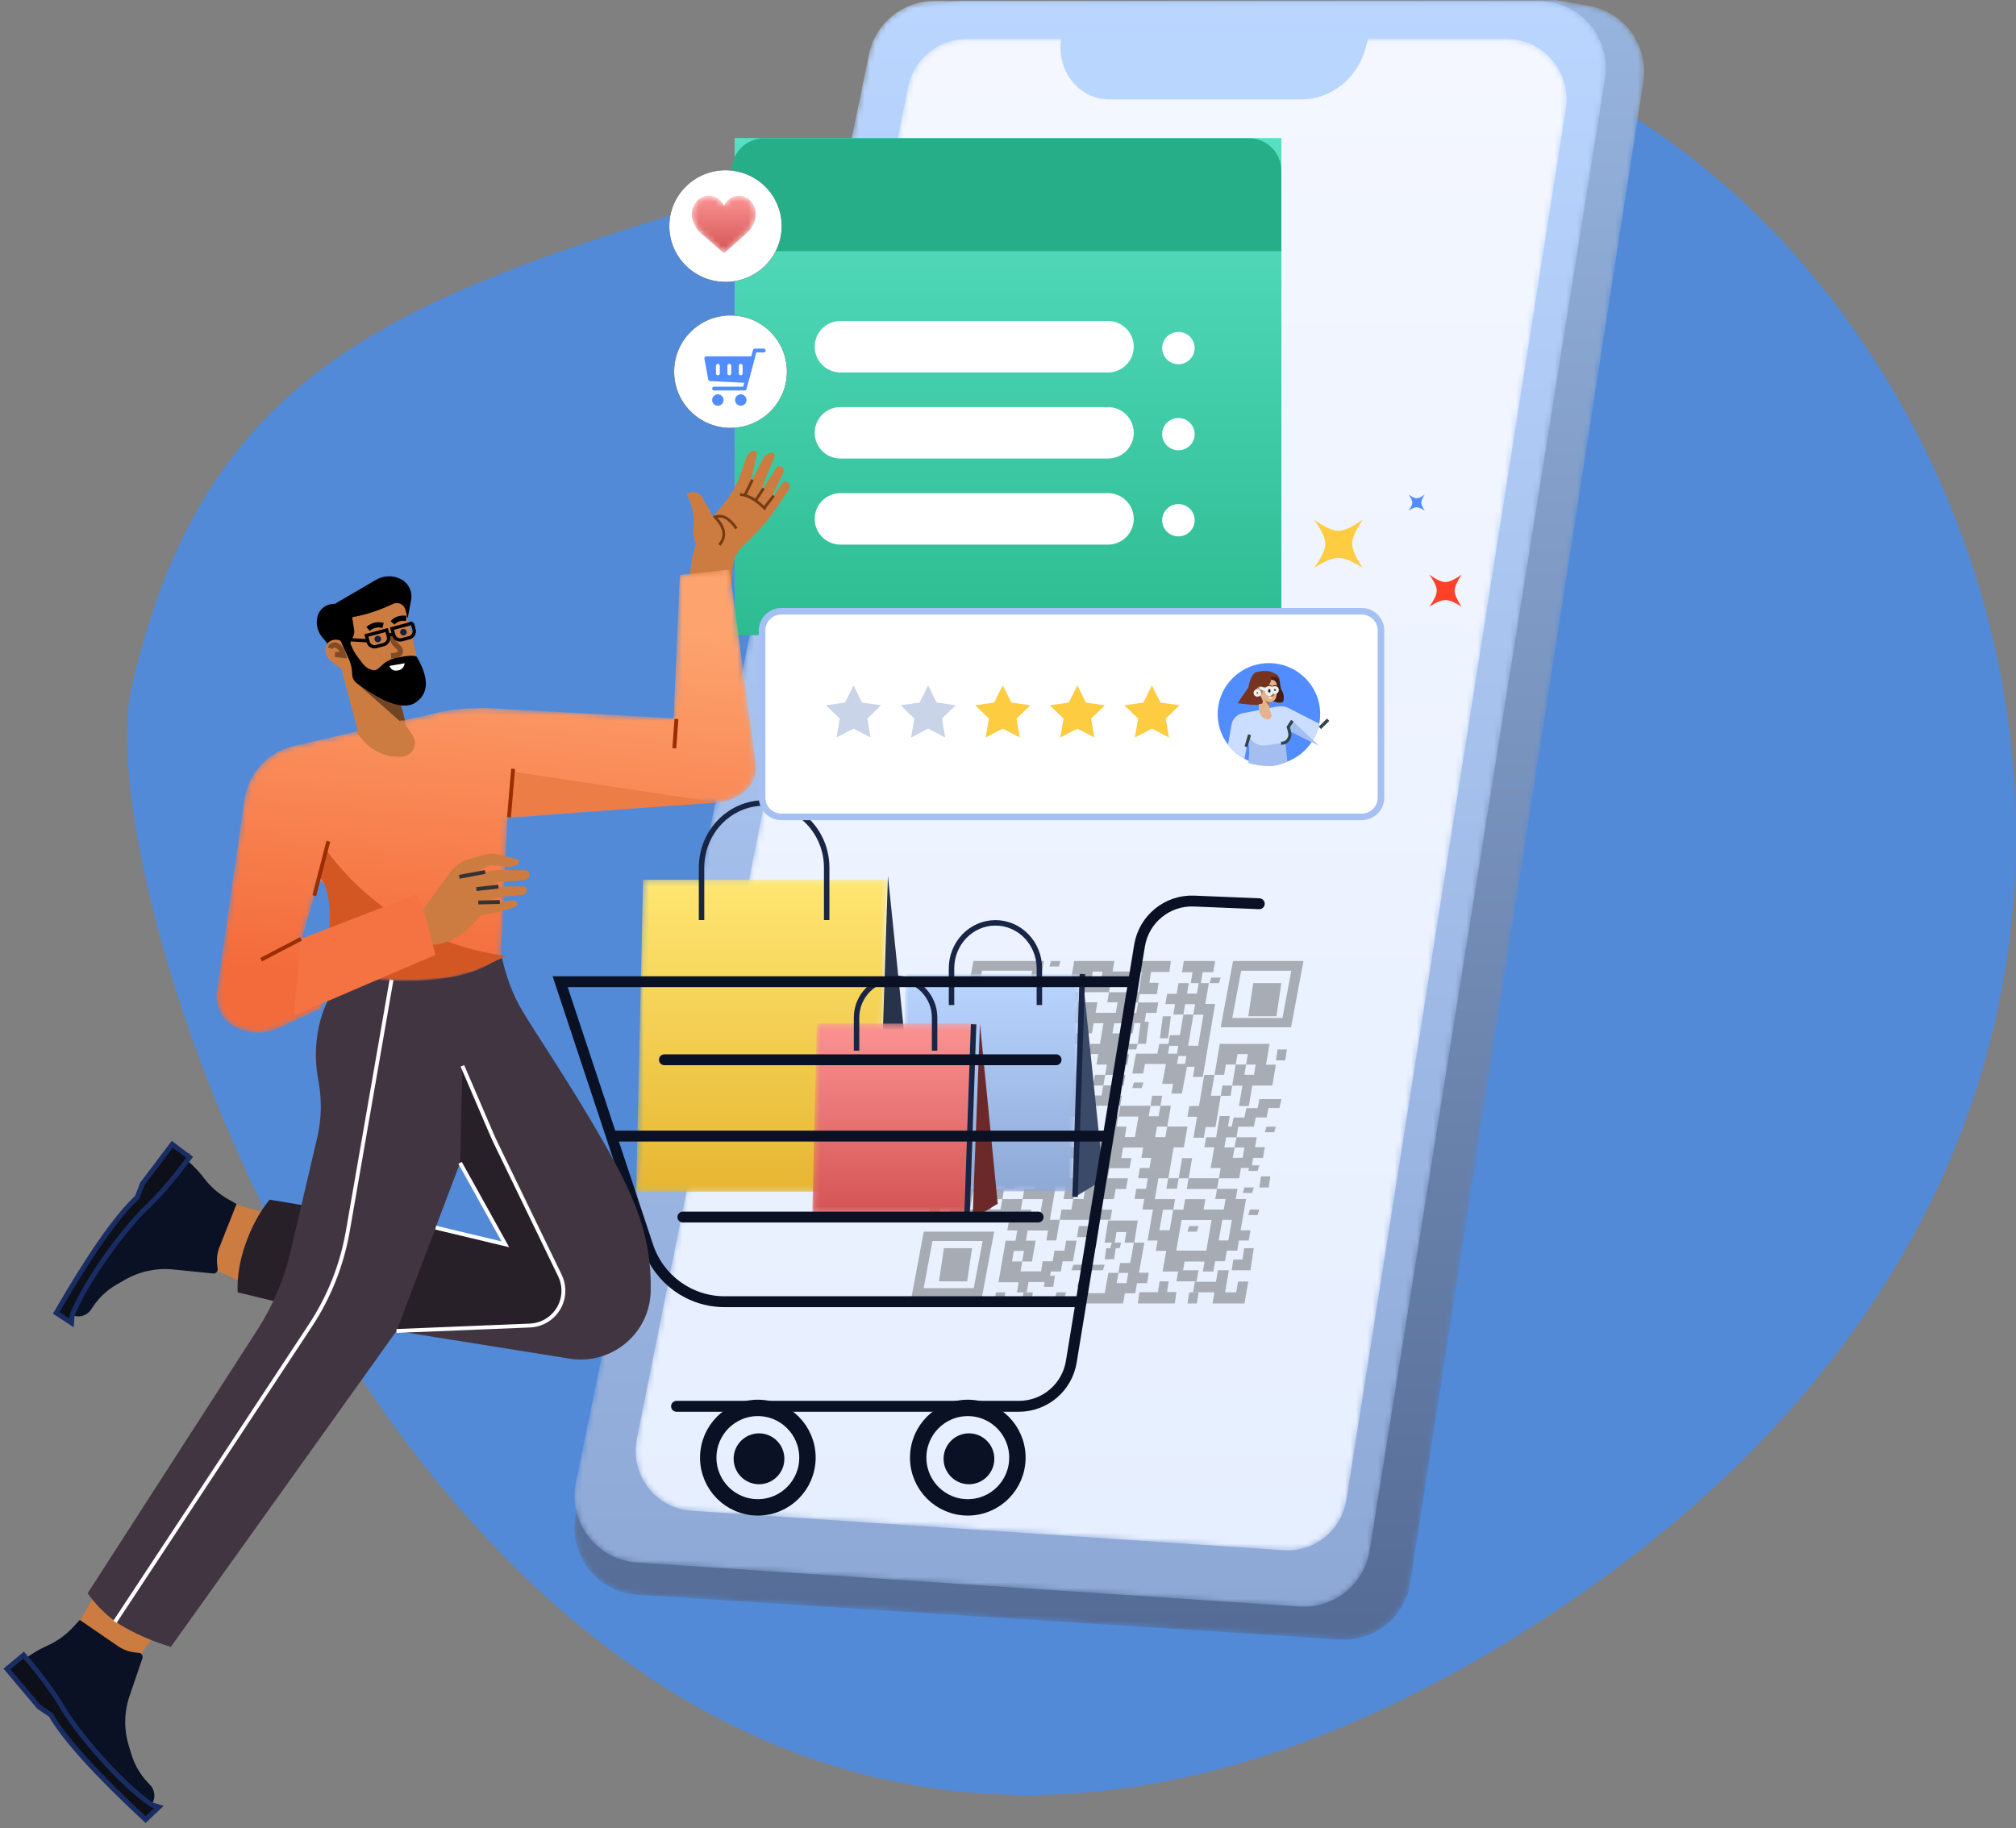 <svg xmlns="http://www.w3.org/2000/svg" xmlns:xlink="http://www.w3.org/1999/xlink" width="365" height="331" viewBox="0 0 365 331">
    <rect x="0" y="0" width="365" height="331" fill="#808080" stroke="none"/>
    <defs>
        <linearGradient id="6wfp16qxzb" x1="50%" x2="50%" y1="0%" y2="100%">
            <stop offset="0%" stop-color="#97B5DF"/>
            <stop offset="100%" stop-color="#546B95"/>
        </linearGradient>
        <linearGradient id="sqcyzadode" x1="50%" x2="50%" y1="0%" y2="100%">
            <stop offset="0%" stop-color="#BAD6FF"/>
            <stop offset="100%" stop-color="#8EA8D6"/>
        </linearGradient>
        <linearGradient id="tltghgwfnh" x1="50%" x2="50%" y1="0%" y2="100%">
            <stop offset="0%" stop-color="#F4F7FF"/>
            <stop offset="100%" stop-color="#E6EFFF"/>
        </linearGradient>
        <linearGradient id="dsv7fedonk" x1="50%" x2="50%" y1="-.001%" y2="100.001%">
            <stop offset="0%" stop-color="#BAD6FF"/>
            <stop offset="100%" stop-color="#8EA8D6"/>
        </linearGradient>
        <linearGradient id="jyar6z9q5n" x1="50%" x2="50%" y1="0%" y2="100%">
            <stop offset="0%" stop-color="#FFE672"/>
            <stop offset="100%" stop-color="#E6B631"/>
        </linearGradient>
        <linearGradient id="rgdw2cf7oq" x1="49.999%" x2="49.999%" y1="-.001%" y2="99.999%">
            <stop offset="0%" stop-color="#FB9393"/>
            <stop offset="100%" stop-color="#D45454"/>
        </linearGradient>
        <linearGradient id="8z01wo84ns" x1="50%" x2="50%" y1="0%" y2="100%">
            <stop offset="0%" stop-color="#59DFC3"/>
            <stop offset="100%" stop-color="#2DBC91"/>
        </linearGradient>
        <linearGradient id="n7sc5cgf5u" x1="49.999%" x2="49.999%" y1="-.002%" y2="99.998%">
            <stop offset="0%" stop-color="#FB9393"/>
            <stop offset="100%" stop-color="#D45454"/>
        </linearGradient>
        <linearGradient id="ejokdn9lkx" x1="55.374%" x2="47.244%" y1="10.193%" y2="89.828%">
            <stop offset="0%" stop-color="#FDA36E"/>
            <stop offset="100%" stop-color="#F46B3B"/>
        </linearGradient>
        <path id="dyqskw35ya" d="M70.32.161C64.68.168 59.8 4.109 58.57 9.648L.879 269.669l-.742 5.287c-.93 6.633 3.66 12.769 10.252 13.705.307.043.615.075.924.095l127.35 8.096c6.217.395 11.71-4.04 12.671-10.233l42.202-271.742c1.016-6.537-3.363-12.686-9.841-13.822l-5.9-1.033L70.322.16z"/>
        <path id="p7kjldy5hd" d="M65.129.178c-5.723 0-10.658 4.046-11.816 9.687L.276 268.333c-1.348 6.568 2.85 12.992 9.374 14.349.543.112 1.093.187 1.645.225l119.993 7.982c6.213.413 11.718-4 12.707-10.188l42.6-266.45c1.058-6.622-3.417-12.854-9.995-13.919-.634-.102-1.275-.154-1.917-.154H65.129z"/>
        <path id="f1zys6lsag" d="M59.965.07c-5.13 0-9.548 3.65-10.567 8.728l-49.1 244.71c-1.184 5.896 2.588 11.644 8.425 12.839.472.097.95.161 1.43.193l107.269 7.157c5.56.371 10.482-3.596 11.359-9.154l39.727-251.867c.938-5.941-3.07-11.524-8.95-12.47-.562-.09-1.13-.136-1.698-.136H59.965z"/>
        <path id="01okv5h83j" d="M0.941 0.375L0.04 39.718 31.302 39.718 32.667 0.375z"/>
        <path id="0oc4yim2dm" d="M1.429 0.278L0.171 56.794 43.795 56.794 45.7 0.278z"/>
        <path id="nlj2r8xhjp" d="M0.883 0.323L0.064 34.714 28.498 34.714 29.74 0.323z"/>
        <path id="v1z5c3106t" d="M6.075 2.277C5.605 1.19 4.535.431 3.289.431 1.611.43.402 1.835.251 3.509c0 0-.082.415.098 1.163.246 1.019.824 1.924 1.603 2.614l4.123 3.6 4.053-3.6c.78-.69 1.357-1.595 1.603-2.614.18-.748.099-1.163.099-1.163C11.678 1.835 10.47.43 8.79.43c-1.245 0-2.246.76-2.715 1.846"/>
        <path id="32q9lsrubw" d="M84.084 1.09l-1.132 25.97-33.21-1.828c-.624-.034-1.25-.042-1.875-.023l-1.911.058c-1.896.057-3.78.301-5.627.73l-26.198 6.079c-2.292.532-4.367 1.752-5.944 3.495-1.58 1.746-2.603 3.924-2.939 6.252L.25 76.48c-.377 2.62.925 5.196 3.26 6.448 2.449 1.312 5.373 1.396 7.893.227l8.048-3.732-3.02-12.198-1.002.406 3.351-11.328c1.631 1.284 2.54 3.277 2.441 5.349l-.51 10.642c3.93 1.734 9.264 2.483 16 2.248 6.737-.235 11.726-1.697 14.968-4.386l1.182-25.032 38.394-2.907c1.843-.14 3.58-.918 4.91-2.2 1.293-1.248 1.914-3.037 1.672-4.816L93.069.12l-8.985.97z"/>
    </defs>
    <g fill="none" fill-rule="evenodd">
        <g>
            <g>
                <path fill="#528AD7" fill-rule="nonzero" d="M22.8 124.58c-10.016 43.923 74.034 283.05 252.368 170.68s51.715-325.666-62.71-285.23C98.03 50.464 40.763 45.996 22.8 124.58z" transform="translate(-85 -59) translate(86 59)"/>
                <g>
                    <g transform="translate(-85 -59) translate(86 59) translate(103)">
                        <mask id="dc490fk7gc" fill="#fff">
                            <use xlink:href="#dyqskw35ya"/>
                        </mask>
                        <path fill="url(#6wfp16qxzb)" d="M70.32.161C64.68.168 59.8 4.109 58.57 9.648L.879 269.669l-.742 5.287c-.93 6.633 3.66 12.769 10.252 13.705.307.043.615.075.924.095l127.35 8.096c6.217.395 11.71-4.04 12.671-10.233l42.202-271.742c1.016-6.537-3.363-12.686-9.841-13.822l-5.9-1.033L70.322.16z" mask="url(#dc490fk7gc)"/>
                    </g>
                    <g transform="translate(-85 -59) translate(86 59) translate(103)">
                        <mask id="0mp59x1mif" fill="#fff">
                            <use xlink:href="#p7kjldy5hd"/>
                        </mask>
                        <path fill="url(#sqcyzadode)" d="M65.129.178c-5.723 0-10.658 4.046-11.816 9.687L.276 268.333c-1.348 6.568 2.85 12.992 9.374 14.349.543.112 1.093.187 1.645.225l119.993 7.982c6.213.413 11.718-4 12.707-10.188l42.6-266.45c1.058-6.622-3.417-12.854-9.995-13.919-.634-.102-1.275-.154-1.917-.154H65.129z" mask="url(#0mp59x1mif)"/>
                    </g>
                    <g transform="translate(-85 -59) translate(86 59) translate(114 7)">
                        <mask id="u39tj9thai" fill="#fff">
                            <use xlink:href="#f1zys6lsag"/>
                        </mask>
                        <path fill="url(#tltghgwfnh)" d="M59.965.07c-5.13 0-9.548 3.65-10.567 8.728l-49.1 244.71c-1.184 5.896 2.588 11.644 8.425 12.839.472.097.95.161 1.43.193l107.269 7.157c5.56.371 10.482-3.596 11.359-9.154l39.727-251.867c.938-5.941-3.07-11.524-8.95-12.47-.562-.09-1.13-.136-1.698-.136H59.965z" mask="url(#u39tj9thai)"/>
                        <g fill="#494949" mask="url(#u39tj9thai)" opacity=".413">
                            <g>
                                <path d="M60.49 42.508h.017l.004-.017h-.02l-.002.017M25.491 20.508h.015l.003-.015h-.015l-.003.015M31.509 27.508l.002-.016-.001.001h-.018l-.003.015h.02zM16.508 20.51c0-.007.002-.013.003-.02h-.017l-.005.02h.018zM37.494 26.492l-.003.015h.015l.003-.015h-.015zM40.49 5.508h.017l.003-.016h-.017l-.003.016M28.507 9.508l.002-.015h-.015l-.003.014h.016zM26.509 13.492h-.015l-.003.015h.016l.002-.014M13.49 30.508h.017l.002-.016h-.016l-.002.016M9.494 41.492l-.003.017.018-.017h-.015zM9.491 27.508h.015l.003-.015h-.016l-.002.015M20.283 10.298H11.2c.523-2.83 1.055-5.666 1.596-8.545h9.084c-.532 2.854-1.064 5.683-1.597 8.545zM11.244 0C10.49 4.023 9.744 8.011 9 12h12.747C22.501 7.986 23.255 3.989 24 0H11.244zM11.303 59.24H2.225c.532-2.837 1.064-5.676 1.605-8.546h9.079c-.533 2.854-1.065 5.69-1.606 8.545zM2.251 49C1.498 53.006.754 56.986 0 61h12.757c.754-4.022 1.499-8.011 2.243-12H2.25zM67.188 10.323h-9.079c.533-2.838 1.065-5.683 1.606-8.554h9.077c-.54 2.871-1.072 5.7-1.604 8.554zM58.25 0C57.498 4.022 56.744 8.011 56 12h12.748C69.5 7.986 70.246 3.997 71 0H58.251zM54.49 3.507h.017c0-.005.002-.01.003-.014h-.017c0 .005-.002.01-.003.014M47.51 9.492h-.017l-.004.016h.019l.002-.016z" transform="translate(50 167)"/>
                                <path d="M51.933 15.343h-1.815c.316-1.868.632-3.744.956-5.621h1.805c-.316 1.885-.631 3.744-.946 5.62zm-2.674-5.649c.106-.613.202-1.227.316-1.877h1.805c-.105.623-.218 1.255-.324 1.886-.596 0-1.2-.009-1.797-.009zm3.97-1.922c.22-1.291.43-2.527.64-3.772h-1.85c-.104.623-.209 1.245-.315 1.904h-1.787c.105-.64.21-1.272.324-1.904h-1.866c-.114.669-.22 1.29-.333 1.94h-1.727c-.105.623-.21 1.219-.315 1.859h1.753l-.325 1.913c.605 0 1.218-.009 1.822-.018-.21 1.227-.42 2.444-.63 3.736h-1.813c-.115.64-.22 1.29-.325 1.93h1.849c-.106.642-.21 1.246-.307 1.85h1.77c-.114.669-.22 1.3-.324 1.941h1.832c-.106.613-.202 1.209-.316 1.849h1.779c.745-4.394 1.49-8.788 2.235-13.228h-1.77z" transform="translate(50 167)"/>
                                <path d="M47.509 16.492L47.494 16.492 47.491 16.508 47.506 16.508zM24.51 57.491L24.493 57.491 24.49 57.509zM55.509 20.493h-.016l-.002.014h.016l.002-.014M59.49 30.508h.017l.003-.015h-.017l-.003.015M13.507 41.508l.002-.016h-.015l-.003.016h.016zM9.491 41.508h.015l.003-.017-.018.017zM10.491 41.508h.015l.003-.016h-.016l-.002.016M40.508 60.508l.003-.017v.002h-.02l-.002.015h.02zM42.49 50.508h.017l.003-.016h-.017l-.003.016M38.952 58.321h-1.786c.117-.613.224-1.226.332-1.847h1.777c-.108.621-.214 1.216-.323 1.847zm2.262-1.874c.323-1.849.647-3.644.97-5.447h-1.895c-.214 1.217-.43 2.425-.655 3.687h-1.83c-.108.622-.216 1.2-.315 1.777h-1.821c-.225 1.262-.44 2.46-.656 3.68h-3.68c-.108.62-.225 1.234-.332 1.856h7.333c.116-.622.215-1.209.333-1.839h1.866c.099-.596.207-1.2.323-1.83h1.813c.108-.632.216-1.236.332-1.884h-1.786zM24.509 19.492h-.015l-.003.016h.015l.003-.016M14.696 20.199h1.85l.638-3.52h3.512L21 15h-8.949l-.635 3.497h1.794l-.306 1.69H9.353L9 22h5.37l.326-1.801M14.51 22.492h-.017l-.002.015h.016l.002-.015M35.493 5.492L35.49 5.508 35.507 5.508 35.51 5.492zM28.509 3.491h-.015l-.003.018h.016l.002-.018M46.505 15.506L46.508 15.508 46.511 15.492 46.492 15.492 46.489 15.508 46.508 15.508zM49.49 19.508h.017l.003-.015h-.017l-.003.015M40.505 16.508l.003-.015h-.015l-.002.015h.014z" transform="translate(50 167)"/>
                                <path d="M41.972 20.373l.325-1.716h3.795l-.677 3.585h1.987L47.07 24h1.916L50 18.633h-1.9l.35-1.86h-1.99L46.795 15h-1.912l-.336 1.774H40.68L40 20.373h1.972zM62.037 20.594h-1.735c.104-.624.21-1.23.306-1.834h1.735c-.104.623-.2 1.21-.306 1.834zm-3.305-1.853c.105-.623.21-1.246.316-1.897h1.876c-.105.632-.22 1.265-.324 1.907-.623-.01-1.246-.01-1.868-.01zm5.48.037c.219-1.31.429-2.55.64-3.778h-9.013c-.324 1.89-.64 3.75-.947 5.611h1.745c.096-.605.202-1.191.307-1.86h1.77c-.21 1.265-.411 2.54-.622 3.805h-1.771c-.114.66-.21 1.256-.307 1.852h-1.779c.22-1.275.429-2.53.64-3.787h-1.842c-.315 1.861-.63 3.723-.955 5.63h-1.745c-.113.67-.219 1.292-.333 1.953h1.727c-.21 1.265-.42 2.503-.64 3.796h1.868c.104-.624.21-1.247.333-1.944h1.771c.079-.477.167-.944.245-1.421.035-.166.062-.33.088-.504l.631-3.714h1.771c.114-.66.21-1.256.307-1.852h1.841c-.21 1.228-.412 2.438-.622 3.695h1.78c.21-1.22.411-2.44.631-3.713h3.63c.219-1.284.428-2.522.639-3.769h-1.789zM52.507 20.507c0-.005.002-.009.003-.014h-.017c0 .005-.002.009-.003.014h.017zM55.493 30.492l-.002.015h.015l.003-.015h-.016z" transform="translate(50 167)"/>
                                <path d="M52.493 31.492l-.003.016h.017l.003-.016h-.017zM41.129 6h3.33l.306-2.052H43.1l.29-1.959h3.314L47 0h-6.702L40 2.005h1.722L41.129 6M39.51 1.492h-.017l-.003.016h.017c0-.006.002-.012.003-.016M58.346 28.342L58 30h4.01l.349-1.669h1.956l.359-1.717h1.988L67 25h-3.974l-.34 1.632h-2.03l-.356 1.71h-1.954z" transform="translate(50 167)"/>
                                <path d="M61.508 26.508l.002-.015h-.017l-.003.015h.017zM35.635 47L35 51h1.836l.305-1.92h1.776c-.1.639-.203 1.279-.305 1.92h1.753L41 47h-5.365zM40.493 50.492L40.49 50.508 40.507 50.508 40.51 50.492zM35.507 46.508l.003-.016h-.017l-.003.016h.017zM50.509 3.492L50.494 3.492 50.491 3.508 50.506 3.508z" transform="translate(50 167)"/>
                                <path d="M52.74 2.026h1.927L55 0h-5.665L49 2.042h1.91L50.588 4h1.828c.104-.634.208-1.27.325-1.974" transform="translate(50 167)"/>
                                <path d="M52.493 3.492l-.003.016h.017c0-.006.002-.011.003-.016h-.017zM9.493 26.492l-.002.016h.016l.002-.016h-.016zM8.505 22.506l.002.003.004-.018h-.018l-.004.018h.018s0-.002-.002-.003M8.494 27.493l-.003.014h.016l.002-.014h-.015z" transform="translate(50 167)"/>
                                <path d="M9.708 25.276L10 23.65H8.325L8.622 22H6.898L6 27h1.723l.31-1.724h1.675zM9.492 20.492l-.003.015H9.51c0-.006 0-.01.002-.015h-.018zM8.676 15L8 20h1.325L10 15H8.676zM29 56h5.677c.11-.344.217-.672.323-1h-5.677L29 56M29.494 53.491l-.005.018.003-.002-.003.002h.018l.003-.018h-.017zM34.49 53.508L34.507 53.508 34.51 53.492 34.493 53.492zM42.481 15L43 11h-1.481L41 15h1.481z" transform="translate(50 167)"/>
                                <path d="M41.507 11.507l.002-.014h-.015l-.003.014h.016zM46.492 13.492l-.002.016h.017l.004-.016h-.019z" transform="translate(50 167)"/>
                                <path d="M45.528 10L45 14h1.472L47 10h-1.472zM64.299 30L64 31h1.701L66 30h-1.701zM61.298 45L61 46h1.701L63 45h-1.702zM35 54h1.7l.3-2h-1.7l-.3 2" transform="translate(50 167)"/>
                                <path d="M36.49 52.508h.017l.004-.016h-.019l-.002.016M66.51 19.491h-.017l.008.01-.008-.01-.003.018h.016l.004-.018M68 16h-1.698L66 18h1.698L68 16M64.697 41L65 39h-1.697c-.1.667-.202 1.333-.303 2h1.697zM21.705 62L22 60h-1.705L20 62h1.705z" transform="translate(50 167)"/>
                                <path d="M20.509 60.508l.002-.016-.02.001-.002.015h.02zM25.493 60.507h.012l.002-.014h-.011l-.003.014M27.708 61L28 60h-1.707c-.098.33-.194.66-.293 1h1.708zM31.492 60.492l-.003.017.013-.01-.013.01h.019l.003-.017h-.019zM30.284 58L30 59h1.717L32 58h-1.716zM15 62h1.687L17 60h-1.688L15 62M62.492 41.508h.015l.002-.016h-.014c-.002.005-.002.011-.003.016M60 42h1.7l.3-1h-1.7l-.3 1M39 16h1.7l.3-1h-1.7l-.3 1M39.51 16.492h-.017l-.003.016h.017c0-.006.002-.011.003-.016M41.491 15.508h.015l.003-.016h-.015l-.003.016M62.7 38l.3-1h-1.7l-.3 1h1.7zM62.504 39.496l-.014.012h.017c0-.006.002-.01.003-.017h-.017c0 .007-.002.011-.003.017l.014-.012" transform="translate(50 167)"/>
                                <path d="M61.507 37.508l.002-.016h-.015l-.003.016h.016zM25.688 59L26 57h-1.688L24 59h1.688" transform="translate(50 167)"/>
                                <path d="M24.51 57.491l-.02.018h.016l.003-.018zM54.507 1.508c0-.006.002-.01.003-.016h-.017l-.003.016h.017zM55.697 4L56 3h-1.697L54 4h1.697zM36.506 50.508l.003-.016h-.016l-.002.016h.015zM36 52h1.7l.3-1h-1.7l-.3 1M39.491 50.508h.016l.002-.016h-.015l-.003.016M42 22h-1.71L40 23h1.71c.1-.35.195-.675.29-1M27 0h-1.71L25 1h1.71c.1-.35.195-.675.29-1M31.513 52h1.855L34 48h-3.685L30 49.996h1.829L31.513 52M29.51 50.492h-.017l.007.007-.006-.008c-.002.005-.003.011-.003.017h.015l.003-.017M32.49 32l.51-4h-1.49c-.08.642-.429 3.364-.51 4h1.49zM19 4h-5.101L13 10h5.101L19 4M5 58h5.1l.9-6H5.899L5 58M67 4h-5.1l-.9 6h5.1c.3-2.01.599-3.998.9-6" transform="translate(50 167)"/>
                                <path d="M59.986 35.638h-1.789c.107-.618.213-1.245.329-1.872h1.78c-.107.627-.213 1.236-.32 1.872zm-2.99-3.716h1.868c-.116.608-.24 1.217-.356 1.826-.605.009-1.202.009-1.834.009.107-.627.205-1.208.322-1.835zm-.098 11.167c-.108.655-.215 1.263-.33 1.909h-3.65c.107-.618.214-1.236.321-1.873h-3.668c-.107.61-.213 1.227-.33 1.891h-1.814l.329-1.908h-3.668c.214-1.272.427-2.49.65-3.762h1.772c-.108.627-.223 1.263-.33 1.89h1.896l.33-1.89h1.789c-.108.627-.223 1.263-.33 1.926h5.483c-.107.59-.205 1.18-.32 1.817h1.87zm.497 7.506h-1.744c.214-1.227.427-2.453.65-3.725h1.735c-.213 1.236-.426 2.462-.641 3.725zm-3.987 1.845h-5.44c.321-1.836.642-3.671.963-5.543h5.429c-.32 1.863-.64 3.689-.952 5.543zm-6.64-3.68h-1.852c.213-1.228.427-2.454.641-3.726h1.85c-.203 1.226-.417 2.462-.64 3.726zm-3.792-20.655c.106-.627.213-1.254.329-1.88h1.788c-.105.617-.213 1.235-.328 1.88h-1.79zm3.346 1.881c-.106.636-.213 1.272-.329 1.909h-1.851c.116-.627.222-1.245.338-1.909h1.842zm-5.839 1.881H38.64c.108-.609.215-1.226.32-1.881h-1.805c.106-.627.213-1.227.32-1.826h3.649c-.213 1.226-.418 2.453-.64 3.707zm-8.651 7.452h-3.615c.107-.628.205-1.218.312-1.79h-1.834c.108-.619.214-1.237.32-1.855h5.448c-.213 1.218-.418 2.417-.631 3.645zm-.66 3.77h-1.85c.106-.59.204-1.18.31-1.799h1.852c-.098.582-.196 1.163-.312 1.8zm-2.189 1.918h-1.798c-.108.644-.213 1.253-.311 1.853h-1.79c.436-2.535.863-5.034 1.3-7.533h1.824c-.213 1.255-.426 2.481-.649 3.78h1.753c-.116.618-.222 1.237-.329 1.9zm-4.504-5.653h-1.807c-.116.655-.223 1.264-.33 1.918h-1.877c-.116.646-.214 1.236-.32 1.826-1.221 0-2.431.01-3.65.02.097-.62.195-1.237.293-1.846h1.852c.222-1.3.436-2.526.65-3.78h-3.65l.32-1.818h1.762c.116-.681.223-1.3.33-1.944H16.29c.106-.609.213-1.218.32-1.818h7.344c-.214 1.236-.428 2.463-.65 3.753h1.807c-.205 1.218-.418 2.426-.632 3.69zM23.16 46.86H21.4c.098-.59.196-1.181.312-1.817h-1.887l.329-1.935h3.65c-.215 1.272-.428 2.498-.642 3.752zm-3.097 7.542H18.23c.107-.663.214-1.272.329-1.917h1.834c-.107.636-.213 1.272-.33 1.917zm-3.917-9.404h-1.79l.33-1.873h1.79c-.108.62-.214 1.236-.33 1.873zm-1.985-9.341c.107-.637.215-1.273.33-1.909h1.789c-.116.636-.223 1.272-.338 1.909h-1.781zm-.33 1.844h-1.85c.097-.61.205-1.19.311-1.836h1.852c-.108.618-.214 1.227-.312 1.836zm5.19-9.332c-.098.59-.196 1.163-.302 1.781h-1.798c.107-.582.204-1.172.311-1.781h1.789zm-5.108-1.99c.105-.6.213-1.2.32-1.808h5.438c-.098.618-.204 1.19-.311 1.807h-5.447zm4.664-5.58h3.64c-.116.682-.223 1.318-.338 1.945h-3.641c.116-.663.231-1.308.339-1.945zm4.78 3.79h-1.781c.116-.636.214-1.236.32-1.836h1.781l-.32 1.836zm1.895.018c-.098.59-.196 1.172-.311 1.8h1.788c-.115.654-.213 1.253-.328 1.907H24.63c-.107.637-.205 1.228-.311 1.836H20.66c.205-1.218.419-2.454.641-3.716h1.754c.106-.628.213-1.228.31-1.827h1.888zm-14.811 11.25h-1.86c.115-.637.23-1.273.338-1.909h1.851c-.116.636-.222 1.245-.33 1.909zM7.148 33.73c.098-.59.205-1.181.312-1.8h1.762c-.106.6-.204 1.2-.312 1.8H7.148zm27.95-13.112h1.79c-.116.645-.223 1.281-.33 1.917h-1.79c.107-.636.223-1.272.33-1.917zm1.638-9.342h1.753l-.32 1.826h-1.754c.108-.635.214-1.216.32-1.826zm2.44-3.762h1.886c-.107.618-.214 1.236-.33 1.882h-1.877c.106-.627.213-1.236.32-1.882zm-8.27 5.57h-1.878c.106-.59.204-1.18.31-1.799h1.88c-.108.6-.215 1.2-.313 1.8zm-2.226 1.927h-1.798c.116-.654.223-1.28.33-1.917h-1.843c.205-1.227.418-2.417.632-3.69h1.852c.115-.635.23-1.272.337-1.907h1.79c-.107.617-.214 1.235-.329 1.926h-1.79c-.213 1.218-.419 2.444-.632 3.662.596 0 1.193.009 1.79.009-.117.636-.223 1.281-.339 1.917zm-2.03-9.35h1.852l-.32 1.826H26.33c.107-.608.214-1.19.32-1.826zm6.214-3.744h1.753c-.098.6-.204 1.173-.302 1.781h-1.763c.107-.59.205-1.172.312-1.78zM62.22 33.721c.107-.627.205-1.2.311-1.809h-3.649c.098-.644.196-1.29.303-1.926h-1.86l.328-1.926h-1.815c-.027.173-.053.336-.089.5-.08.49-.16.953-.24 1.408v.018c-.107.618-.214 1.236-.33 1.926h-1.807c-.098.591-.196 1.182-.311 1.818h1.78c-.223 1.263-.427 2.48-.65 3.753h1.807c-.107.645-.213 1.253-.32 1.853h-5.466c.205-1.217.419-2.426.623-3.644h-1.807c-.213 1.237-.426 2.436-.632 3.644h-1.87c.322-1.862.642-3.725.963-5.588h1.851c.222-1.29.427-2.517.65-3.78h-3.65c.214-1.227.427-2.462.65-3.762h-1.887c.107-.6.205-1.2.312-1.8h-1.817c-.106.619-.204 1.21-.302 1.8-1.825.01-3.658.01-5.484.018-.115.637-.23 1.282-.355 1.917h-1.861c-.213 1.254-.427 2.49-.65 3.754h-1.788c-.108.617-.205 1.199-.32 1.853-1.862 0-3.686-.018-5.502-.018-.116.645-.214 1.29-.329 1.927h-1.878c.106-.619.214-1.237.329-1.927h1.878c.321-1.835.632-3.68.962-5.57h3.578l.33-1.954h5.598c.106-.59.204-1.172.32-1.817h-1.878c.116-.645.214-1.245.321-1.845h1.842c.116-.672.223-1.29.339-1.935h-1.852c.107-.591.205-1.181.32-1.818h1.87c.116-.672.222-1.299.338-1.935h-1.887c.214-1.263.427-2.499.64-3.744h1.88c.105-.627.203-1.209.32-1.863h1.815c.098-.6.205-1.2.32-1.853h1.87c.107-.655.214-1.264.32-1.89H41.07c.098-.619.187-1.227.285-1.845h-5.564c-.098.59-.196 1.18-.311 1.817h1.86c-.116.654-.222 1.263-.329 1.9h-3.65c.107-.6.214-1.218.33-1.9h-3.695c.108-.6.206-1.208.312-1.817 1.824-.009 3.65-.009 5.475-.018.106-.619.213-1.237.329-1.9h3.685c.116-.645.222-1.244.32-1.844h-3.685c.116-.681.223-1.28.33-1.899H29.49c-.223 1.254-.427 2.49-.64 3.725h1.78c-.107.664-.223 1.29-.33 1.918h-1.79l.322-1.908H25.19c-.66 3.789-1.3 7.524-1.958 11.303h1.771c-.222 1.272-.427 2.499-.64 3.735h1.886c-.116.636-.213 1.236-.32 1.836h1.798c.329-1.88.65-3.735.97-5.59h1.878c.125-.68.231-1.307.339-1.925h1.78c.116-.618.214-1.208.32-1.818h1.771c-.213 1.227-.418 2.454-.64 3.735H32.4c-.106.627-.214 1.2-.32 1.826h1.762c-.116.655-.222 1.264-.33 1.918h1.897c-.116.654-.214 1.254-.32 1.854h-1.852c-.116.681-.224 1.29-.33 1.935h1.843c-.098.59-.205 1.181-.312 1.808h-3.667c.32-1.844.641-3.68.962-5.542h-1.808c-.213 1.226-.427 2.453-.64 3.706h-3.694l.32-1.898h-1.887c.115-.627.213-1.237.32-1.836H18.88c-.106.627-.204 1.217-.312 1.8-.604.017-1.21.027-1.815.045-.107.618-.214 1.235-.33 1.917h-1.887c-.106.609-.214 1.209-.32 1.817h-1.78c-.108.628-.206 1.209-.32 1.863h-1.897c-.116.637-.222 1.272-.33 1.909h3.685c-.115.635-.213 1.235-.32 1.835h3.65c-.098.636-.205 1.281-.312 1.927h-1.797c-.108.654-.215 1.244-.313 1.835h-1.887c.214-1.263.428-2.508.65-3.744H9.552c.117-.636.215-1.235.321-1.845h-1.79c-.097.61-.204 1.21-.32 1.863h-1.86c-.33 1.908-.65 3.762-.98 5.661h3.65c-.107.609-.213 1.21-.32 1.854h-3.64L3 46.842h1.86c.32-1.871.642-3.707.962-5.589h3.667c.107-.617.214-1.235.33-1.88h1.815c-.116.627-.223 1.254-.329 1.88h1.878c.214-1.244.437-2.498.659-3.743h1.79c-.108.6-.215 1.2-.321 1.844h1.797l-.329 1.9c-1.193.009-2.395.009-3.587.018-.214 1.226-.427 2.462-.65 3.726h-1.895c.213-1.246.427-2.49.649-3.726H9.507c-.222 1.246-.436 2.48-.659 3.771h-1.87l-.31 1.827h11.046c-.116.654-.223 1.272-.338 1.916h1.79v.01h.008c-.107.6-.205 1.209-.321 1.853h-1.78l-1.3 7.515h3.667c-.106.627-.204 1.2-.31 1.836h1.761c.108-.61.206-1.218.32-1.872h3.722c.106-.627.214-1.253.329-1.918h1.808c.105-.617.203-1.207.32-1.826h1.87c.213-1.254.426-2.499.649-3.744h-1.88c-.106.6-.204 1.181-.31 1.808H25.92c-.107.655-.214 1.273-.33 1.927h-1.798c-.107.628-.213 1.208-.31 1.827H19.77c.098-.592.205-1.191.303-1.79h1.772l.658-3.772h-1.762c.115-.645.213-1.245.32-1.844h3.694c-.116.627-.214 1.217-.312 1.799h1.79c.222-1.263.436-2.499.649-3.725 3.053 0 6.107-.01 9.16-.01.098-.59.204-1.181.311-1.826h-3.658c.116-.654.221-1.263.329-1.917h3.649c.107-.627.214-1.209.321-1.836h1.878c.108-.654.213-1.263.33-1.935h-3.641c.106-.591.205-1.182.32-1.827h3.64c.108-.627.206-1.199.313-1.835h-1.826c.108-.664.214-1.264.33-1.909h3.64c-.106.6-.213 1.218-.32 1.872h1.771l-.31 1.836h-1.737c-.107.627-.205 1.208-.32 1.853h1.744c-.106.654-.213 1.263-.329 1.917h-1.753c-.107.628-.205 1.21-.32 1.836h1.762c-.116.655-.223 1.263-.33 1.918h1.906c-.33 1.899-.65 3.762-.97 5.615h1.815c-.107.655-.214 1.236-.32 1.863h1.878c-.223 1.254-.437 2.49-.65 3.735h3.667c.106-.591.204-1.181.311-1.8h3.614c-.106.6-.204 1.2-.31 1.8h1.904c.107-.645.213-1.227.32-1.854h1.79c.114-.645.222-1.263.33-1.918h1.876c.108-.617.214-1.207.32-1.844h1.772c.108-.627.206-1.199.312-1.826h-1.78c.329-1.927.659-3.799.979-5.67h-1.87c.108-.618.214-1.2.322-1.855h-3.694c.115-.635.221-1.27.329-1.907h3.667c.106-.61.204-1.2.321-1.854h1.895c.107-.6.205-1.2.32-1.845h1.781c.116-.663.214-1.263.329-1.926h-1.78zM47.7 62l.3-2.063h-1.695c.099-.672.19-1.307.282-1.937h-1.646l-.289 1.973h-3.357L41 62h6.7zM51.491 57.509h.015l.003-.018-.018.018M59.946 54.065H58.29L58 56h3.398L62 52h-1.743c-.105.688-.204 1.352-.311 2.065M51.491 57.508l.018-.017h-.015l-.003.017" transform="translate(50 167)"/>
                                <path d="M48.34 56L48 58h3.65l.35-2h-3.66zM52.49 56.508h.017l.003-.016h-.017l-.003.016" transform="translate(50 167)"/>
                                <path d="M49.494 56.492l-.003.016h.015l.003-.016h-.015zM50 62h1.687L52 60h-1.688L50 62" transform="translate(50 167)"/>
                                <path d="M58.826 59.992h-2.02l.326-1.906L57.49 56h-1.985l-.357 2.086H51.32L51 59.992h3.87L54.526 62h5.797c.114-.66.221-1.287.335-1.958l.01-.05.332-1.946h-1.841l-.333 1.946M51.491 60.508h.015l-.004-.006.004.006.003-.016h-.016l-.002.016M50 49h1.7l.3-1h-1.699L50 49" transform="translate(50 167)"/>
                            </g>
                        </g>
                    </g>
                    <path fill="#B9D6FE" d="M247 6h-55.635c-1.38 4.948 1.277 10.149 5.934 11.615.811.256 1.653.385 2.5.385h34.797c5.372 0 10.105-3.754 11.63-9.227L247 6z" transform="translate(-85 -59) translate(86 59)"/>
                    <g transform="translate(-85 -59) translate(86 59) translate(162 176)">
                        <mask id="njx3r7xuql" fill="#fff">
                            <use xlink:href="#01okv5h83j"/>
                        </mask>
                        <path fill="url(#dsv7fedonk)" d="M0.941 0.375L0.04 39.718 31.302 39.718 32.667 0.375z" mask="url(#njx3r7xuql)"/>
                    </g>
                    <g>
                        <path fill="#3A4A68" d="M23.97 9.359L27.809 46.569 22.641 49.711z" transform="translate(-85 -59) translate(86 59) translate(171 167)"/>
                        <path stroke="#182545" stroke-width=".99" d="M22.641 49.71L23.97 9.36m-7.788 5.614h0V8.348c0-4.56-3.561-8.255-7.954-8.255S.273 3.789.273 8.348v6.625" transform="translate(-85 -59) translate(86 59) translate(171 167)"/>
                    </g>
                    <g transform="translate(-85 -59) translate(86 59) translate(114 159)">
                        <mask id="ykda86a0oo" fill="#fff">
                            <use xlink:href="#0oc4yim2dm"/>
                        </mask>
                        <path fill="url(#jyar6z9q5n)" d="M1.429 0.278L0.171 56.794 43.795 56.794 45.7 0.278z" mask="url(#ykda86a0oo)"/>
                    </g>
                    <g>
                        <path fill="#26334A" d="M33.764 13.593L39.231 66.592 31.871 71.067z" transform="translate(-85 -59) translate(86 59) translate(126 145)"/>
                        <path stroke="#182545" stroke-width=".99" d="M.016 21.59v-9.485C.016 5.638 5.088.395 11.344.395c6.256 0 11.328 5.243 11.328 11.71v9.485" transform="translate(-85 -59) translate(86 59) translate(126 145)"/>
                        <path fill="#6C2929" d="M50.428 40.396L53.638 72.946 49.085 75.705z" transform="translate(-85 -59) translate(86 59) translate(126 145)"/>
                    </g>
                    <g transform="translate(-85 -59) translate(86 59) translate(146 185)">
                        <mask id="5rpw38lhar" fill="#fff">
                            <use xlink:href="#nlj2r8xhjp"/>
                        </mask>
                        <path fill="url(#rgdw2cf7oq)" d="M0.883 0.323L0.064 34.714 28.498 34.714 29.74 0.323z" mask="url(#5rpw38lhar)"/>
                    </g>
                    <g>
                        <path stroke="#182545" stroke-width=".99" d="M74.083 56.964l1.19-34.507m-7.064 4.781h0v-6.011c0-3.912-3.163-7.083-7.064-7.083-3.901 0-7.064 3.17-7.064 7.083v6.011" transform="translate(-85 -59) translate(86 59) translate(100 163)"/>
                        <path stroke="#0A1125" stroke-linecap="round" stroke-width="1.97" d="M126.994.635L115.19.148c-4.85-.2-9.087 3.26-9.874 8.062L92.96 83.558c-.763 4.655-4.776 8.07-9.48 8.07H21.485" transform="translate(-85 -59) translate(86 59) translate(100 163)"/>
                        <path stroke="#0A1125" stroke-width="1.97" d="M104.307 14.753H.417l15.887 47.901c1.987 5.99 7.576 10.033 13.873 10.033h64.446" transform="translate(-85 -59) translate(86 59) translate(100 163)"/>
                        <path stroke="#0A1125" stroke-linecap="round" stroke-width="1.97" d="M22.635 57.363L86.95 57.363" transform="translate(-85 -59) translate(86 59) translate(100 163)"/>
                        <path stroke="#0A1125" stroke-width="1.97" d="M9.686 42.704L99.899 42.704" transform="translate(-85 -59) translate(86 59) translate(100 163)"/>
                        <path stroke="#0A1125" stroke-linecap="round" stroke-width="1.97" d="M90.207 28.882L19.293 28.882" transform="translate(-85 -59) translate(86 59) translate(100 163)"/>
                        <path stroke="#0A1125" stroke-linecap="round" stroke-width="2.97" d="M74.221 91.918c4.96 0 8.981 4.032 8.981 9.005 0 4.974-4.02 9.005-8.98 9.005-4.96 0-8.981-4.031-8.981-9.005 0-4.973 4.02-9.005 8.98-9.005z" transform="translate(-85 -59) translate(86 59) translate(100 163)"/>
                        <path fill="#0A1125" d="M74.43 96.525c2.538 0 4.595 2.063 4.595 4.608 0 2.544-2.057 4.607-4.595 4.607-2.537 0-4.595-2.063-4.595-4.607 0-2.545 2.058-4.608 4.595-4.608" transform="translate(-85 -59) translate(86 59) translate(100 163)"/>
                        <path stroke="#0A1125" stroke-linecap="round" stroke-width="2.97" d="M36.21 91.918c4.96 0 8.98 4.032 8.98 9.005 0 4.974-4.02 9.005-8.98 9.005-4.96 0-8.98-4.031-8.98-9.005 0-4.973 4.02-9.005 8.98-9.005z" transform="translate(-85 -59) translate(86 59) translate(100 163)"/>
                        <path fill="#0A1125" d="M36.419 96.525c2.537 0 4.595 2.063 4.595 4.608 0 2.544-2.058 4.607-4.595 4.607-2.538 0-4.595-2.063-4.595-4.607 0-2.545 2.057-4.608 4.595-4.608" transform="translate(-85 -59) translate(86 59) translate(100 163)"/>
                    </g>
                    <path fill="url(#8z01wo84ns)" d="M132 115L231 115 231 25 132 25z" transform="translate(-85 -59) translate(86 59)"/>
                    <g>
                        <path fill="#FFF" d="M92.352 35.1c-1.625 0-2.941 1.308-2.941 2.922s1.316 2.922 2.94 2.922c1.625 0 2.942-1.308 2.942-2.922S93.976 35.1 92.352 35.1M92.352 50.686c-1.625 0-2.941 1.308-2.941 2.922s1.316 2.922 2.94 2.922c1.625 0 2.942-1.308 2.942-2.922s-1.317-2.922-2.941-2.922M92.352 66.272c-1.625 0-2.941 1.31-2.941 2.923 0 1.614 1.316 2.922 2.94 2.922 1.625 0 2.942-1.308 2.942-2.922s-1.317-2.923-2.941-2.923" transform="translate(-85 -59) translate(86 59) translate(120 25)"/>
                        <path fill="#26AE88" d="M105.097.03H17.35c-3.249 0-5.883 2.616-5.883 5.845v14.612h99.512V5.875c0-3.229-2.633-5.846-5.882-5.846" transform="translate(-85 -59) translate(86 59) translate(120 25)"/>
                        <path stroke="#FFF" stroke-linecap="round" stroke-width="9.314" d="M79.606 37.778L31.159 37.778M79.606 53.365L31.159 53.365M79.606 68.951L31.159 68.951" transform="translate(-85 -59) translate(86 59) translate(120 25)"/>
                        <path fill="#FFF" d="M125.525 85.675H20.481c-1.934 0-3.501 1.558-3.501 3.48v30.268c0 1.922 1.567 3.48 3.501 3.48h105.044c1.934 0 3.502-1.558 3.502-3.48V89.155c0-1.922-1.568-3.48-3.502-3.48" transform="translate(-85 -59) translate(86 59) translate(120 25)"/>
                        <path stroke="#A5C1F3" stroke-width="1.188" d="M125.525 85.675H20.481c-1.934 0-3.501 1.558-3.501 3.48v30.268c0 1.922 1.567 3.48 3.501 3.48h105.044c1.934 0 3.502-1.558 3.502-3.48V89.155c0-1.922-1.568-3.48-3.502-3.48z" transform="translate(-85 -59) translate(86 59) translate(120 25)"/>
                        <path fill="#FF4129" d="M143.616 79.049c-1.263.894-2.236 1.34-2.918 1.34-.681 0-1.654-.446-2.917-1.34.895 1.24 1.342 2.207 1.342 2.899 0 .691-.447 1.658-1.342 2.9 1.213-.796 2.186-1.194 2.917-1.194.732 0 1.704.398 2.918 1.193-.84-1.287-1.26-2.254-1.26-2.9 0-.645.42-1.611 1.26-2.898" transform="translate(-85 -59) translate(86 59) translate(120 25)"/>
                        <path fill="#528DFF" d="M136.947 64.552c-.632.447-1.118.671-1.46.671-.34 0-.826-.224-1.458-.67.448.62.671 1.103.671 1.45 0 .345-.223.828-.671 1.449.607-.398 1.093-.597 1.459-.597.366 0 .852.199 1.459.597-.42-.644-.63-1.127-.63-1.45 0-.323.21-.806.63-1.45" transform="translate(-85 -59) translate(86 59) translate(120 25)"/>
                        <path fill="#FECC41" d="M125.692 69.108c-1.895 1.341-3.354 2.012-4.377 2.012-1.022 0-2.481-.67-4.377-2.012 1.343 1.862 2.014 3.312 2.014 4.35 0 1.037-.67 2.486-2.014 4.348 1.821-1.193 3.28-1.789 4.377-1.789 1.098 0 2.556.596 4.377 1.79-1.26-1.932-1.89-3.382-1.89-4.35 0-.968.63-2.418 1.89-4.349" transform="translate(-85 -59) translate(86 59) translate(120 25)"/>
                        <path fill="#528DFF" d="M108.743 95.07c-5.124 0-9.278 4.127-9.278 9.22 0 5.091 4.154 9.219 9.278 9.219 5.125 0 9.28-4.128 9.28-9.22 0-5.092-4.155-9.22-9.28-9.22" transform="translate(-85 -59) translate(86 59) translate(120 25)"/>
                        <g>
                            <path fill="#451D11" d="M7.949 5.84c.256-.061.454-.08.593-.054.304.054.462.166.86.21.298.035.578-.004.84-.116.238-.732.167-1.42-.213-2.065-.571-.968.038-2.182-1.263-2.835C7.484.403 6.45.292 5.664.65c-1.641.908-1.149 2.402-1.533 2.805-.385.403-.919.784-1.24 2.516.593-.021 1.022-.014 1.287.023.943.13 1.658.469 2.352.125.085-.414.04-.747-.136-1-.112-.16-.182-.292-.238-.376-.078-.117-.12-.194-.112-.589.008-.456.643.107 1.905 1.686" transform="translate(-85 -59) translate(86 59) translate(120 25) translate(101.053 96.224)"/>
                            <path fill="#76331F" d="M9.642 1.986c-.294-.544-.838-.734-1.632-.571.16.328.083.766-.227 1.315-.31.548-.824.938-1.54 1.167l.438 1.55-.018.98-1.972-.034-1.15-.114-1.5-.172.558-.878 1.35-1.941C4.283 1.532 4.813.578 5.54.425 6.268.272 7.003.235 7.746.311c1.01.328 1.577.659 1.7.991.124.332.19.56.196.684" transform="translate(-85 -59) translate(86 59) translate(120 25) translate(101.053 96.224)"/>
                            <path fill="#E6B28C" d="M5.486 3.634c-.022-.368.33-.513.575-.407.163.071.253.117.27.137.363.033.733-.09 1.11-.373.378-.283.594-.668.648-1.157l.115.01c.49.037.875.436.893.925.04 1.154.01 1.896-.094 2.224l-.031.096c-.165.495-.635.827-1.16.818l-.025 1.41c-.01.527-.446.946-.976.937-.533-.01-.958-.442-.956-.97L5.86 6.27c.122-.01.245-.026.37-.049.126-.024.22-.058.28-.102.071-.238.072-.45.002-.635-.085-.228-.282-.587-.59-1.078-.276-.27-.422-.526-.436-.771" transform="translate(-85 -59) translate(86 59) translate(120 25) translate(101.053 96.224)"/>
                            <path fill="#937158" d="M7.812 5.907c-.356-.026-.663-.178-.922-.456l.915 1.285.007-.829z" transform="translate(-85 -59) translate(86 59) translate(120 25) translate(101.053 96.224)"/>
                            <path fill="#FFF" d="M8.279 5.05l-.615-.065c.019.157.108.246.266.264.16.02.275-.047.349-.199" transform="translate(-85 -59) translate(86 59) translate(120 25) translate(101.053 96.224)"/>
                            <path fill="#112429" d="M7.737 3.318c-.233-.005-.425.18-.428.41-.005.232.18.422.413.426.233.005.425-.18.428-.41.005-.232-.18-.422-.413-.426M8.793 3.336c-.232-.004-.424.18-.428.41-.004.232.181.423.413.427.233.004.425-.18.429-.411.004-.231-.181-.422-.414-.426" transform="translate(-85 -59) translate(86 59) translate(120 25) translate(101.053 96.224)"/>
                            <path stroke="#937158" stroke-width=".55" d="M7.993 4.584c.236.069.371.049.405-.061.05-.165-.113-.335-.144-.465-.022-.087-.03-.205-.023-.354m-2.304.114l.316.15c.008-.244-.042-.417-.147-.517-.106-.1-.229-.121-.37-.063" transform="translate(-85 -59) translate(86 59) translate(120 25) translate(101.053 96.224)"/>
                            <path stroke="#451D11" stroke-width=".55" d="M9.046 3.172c-.222-.091-.413-.083-.573.025M7.47 3.159c.21-.096.413-.086.613.03" transform="translate(-85 -59) translate(86 59) translate(120 25) translate(101.053 96.224)"/>
                            <path stroke="#EFEFEF" stroke-width=".55" d="M5.608 3.816c-.232-.004-.424.18-.428.41-.004.232.181.422.413.426.233.005.425-.18.429-.41.004-.231-.181-.422-.414-.426zM8.787 3.273c-.243-.004-.444.188-.448.43-.004.242.19.44.432.445.243.004.444-.188.448-.43.004-.241-.19-.44-.432-.445zM8.288 3.836l.24.006-.24-.006zm-.01.063c.005-.35-.22-.638-.503-.644-.283-.006-.516.273-.522.622-.005.35.22.639.504.646.283.006.516-.273.521-.624z" transform="translate(-85 -59) translate(86 59) translate(120 25) translate(101.053 96.224)"/>
                            <path stroke="#EFEFEF" stroke-linecap="round" stroke-width=".55" d="M7.254 3.641L6.191 3.364" transform="translate(-85 -59) translate(86 59) translate(120 25) translate(101.053 96.224)"/>
                            <path fill="#CBDEFF" d="M10.534 13.256c.88-.411 1.158-1.14.835-2.188l4.08 2.08c.326-.451.584-.908.774-1.369.191-.461.39-1.111.598-1.95l-5.633-2.875c-.367-.187-.774-.286-1.186-.288-.418-.002-.835.037-1.244.117L2.945 7.914c-.509.1-.975.35-1.336.72-.36.37-.601.84-.69 1.348l-.655 3.742c.373.458.766.857 1.178 1.197.412.341 1.017.766 1.814 1.274l.525-2.94c.35.295.534.738.496 1.19l-.194 2.328c.852.41 2.02.614 3.505.614 1.484 0 2.594-.282 3.328-.846l-.382-3.285z" transform="translate(-85 -59) translate(86 59) translate(120 25) translate(101.053 96.224)"/>
                            <path fill="#E6B28C" d="M5.853 7.342l.26.676c.212.55.712.937 1.3 1.009.356.043.681-.21.725-.564.01-.082.005-.164-.016-.244l-.334-1.257-1.935.38z" transform="translate(-85 -59) translate(86 59) translate(120 25) translate(101.053 96.224)"/>
                            <path fill="#A3BEEF" d="M3.781 13.256l.321-1.069c.597 1.11 1.83 1.728 3.083 1.547l3.481-.504.375 3.453c-1.102.53-2.152.796-3.15.796-1.491 0-2.802-.185-3.93-.557.16-1.412.207-2.346.141-2.802-.066-.455-.173-.744-.32-.864M11.182 10.409L11.927 9.276 16.742 13.805 11.402 11.104z" transform="translate(-85 -59) translate(86 59) translate(120 25) translate(101.053 96.224)"/>
                            <path stroke="#31434D" stroke-width=".594" d="M18.411 9.09L16.914 10.569" transform="translate(-85 -59) translate(86 59) translate(120 25) translate(101.053 96.224)"/>
                            <path stroke="#31434D" stroke-width=".55" d="M4.18 11.804l-.634 2.179m6.335-.648c1.198.082 1.738-1.128 1.576-1.853-.109-.482-.2-.84-.275-1.073l.745-1.133" transform="translate(-85 -59) translate(86 59) translate(120 25) translate(101.053 96.224)"/>
                        </g>
                        <path fill="#FECC41" d="M87.559 106.923L90.647 108.536 90.057 105.12 92.554 102.701 89.103 102.203 87.559 99.095 86.016 102.203 82.565 102.701 85.062 105.12 84.472 108.536zM74.054 106.923L77.141 108.536 76.551 105.12 79.049 102.701 75.597 102.203 74.054 99.095 72.51 102.203 69.059 102.701 71.556 105.12 70.967 108.536zM60.548 106.923L63.635 108.536 63.046 105.12 65.543 102.701 62.092 102.203 60.548 99.095 59.004 102.203 55.553 102.701 58.05 105.12 57.461 108.536z" transform="translate(-85 -59) translate(86 59) translate(120 25)"/>
                        <path fill="#C9D4E8" d="M47.042 106.923L50.13 108.536 49.54 105.12 52.037 102.701 48.586 102.203 47.042 99.095 45.499 102.203 42.047 102.701 44.545 105.12 43.955 108.536zM33.537 106.923L36.624 108.536 36.034 105.12 38.532 102.701 35.08 102.203 33.537 99.095 31.993 102.203 28.542 102.701 31.039 105.12 30.449 108.536z" transform="translate(-85 -59) translate(86 59) translate(120 25)"/>
                        <path fill="#000" d="M10.354 5.828C4.737 5.828.183 10.352.183 15.934S4.737 26.04 10.353 26.04c5.618 0 10.172-4.524 10.172-10.106S15.97 5.828 10.354 5.828" transform="translate(-85 -59) translate(86 59) translate(120 25)"/>
                        <path fill="#FFF" d="M10.354 5.828C4.737 5.828.183 10.352.183 15.934S4.737 26.04 10.353 26.04c5.618 0 10.172-4.524 10.172-10.106S15.97 5.828 10.354 5.828" transform="translate(-85 -59) translate(86 59) translate(120 25)"/>
                    </g>
                    <g transform="translate(-85 -59) translate(86 59) translate(124 35)">
                        <mask id="20khdax8hv" fill="#fff">
                            <use xlink:href="#v1z5c3106t"/>
                        </mask>
                        <path fill="url(#n7sc5cgf5u)" d="M6.075 2.277C5.605 1.19 4.535.431 3.289.431 1.611.43.402 1.835.251 3.509c0 0-.082.415.098 1.163.246 1.019.824 1.924 1.603 2.614l4.123 3.6 4.053-3.6c.78-.69 1.357-1.595 1.603-2.614.18-.748.099-1.163.099-1.163C11.678 1.835 10.47.43 8.79.43c-1.245 0-2.246.76-2.715 1.846" mask="url(#20khdax8hv)"/>
                    </g>
                    <g>
                        <path fill="#000" d="M131.261.11c-5.638 0-10.208 4.558-10.208 10.182 0 5.624 4.57 10.183 10.208 10.183s10.21-4.56 10.21-10.183c0-5.624-4.572-10.182-10.21-10.182" transform="translate(-85 -59) translate(86 59) translate(0 57)"/>
                        <path fill="#FFF" d="M131.261.11c-5.638 0-10.208 4.558-10.208 10.182 0 5.624 4.57 10.183 10.208 10.183s10.21-4.56 10.21-10.183c0-5.624-4.572-10.182-10.21-10.182" transform="translate(-85 -59) translate(86 59) translate(0 57)"/>
                        <path fill="#528DFF" d="M126.606 7.645c.065-.079.163-.124.265-.124h8.396c.107 0 .209.05.274.134.065.086.087.196.06.3l-1.106 4.118c-.041.152-.178.256-.335.256l-.017-.001-6.598-.33c-.16-.009-.293-.125-.322-.283l-.692-3.787c-.019-.102.009-.205.075-.283" transform="translate(-85 -59) translate(86 59) translate(0 57)"/>
                        <path fill="#FFF" d="M132.765 10.608V9.22c0-.191.155-.346.344-.346.19 0 .345.155.345.346v1.388c0 .192-.154.347-.345.347-.19 0-.344-.155-.344-.347m-2.065 0V9.22c0-.191.154-.346.344-.346.19 0 .344.155.344.346v1.388c0 .192-.154.347-.344.347-.19 0-.344-.155-.344-.347m-2.066 0V9.22c0-.191.154-.346.344-.346.19 0 .345.155.345.346v1.388c0 .192-.155.347-.345.347-.19 0-.344-.155-.344-.347" transform="translate(-85 -59) translate(86 59) translate(0 57)"/>
                        <path fill="#528DFF" d="M133.122 14.395c-.573 0-1.038.463-1.038 1.034 0 .572.465 1.035 1.038 1.035.574 0 1.039-.463 1.039-1.035 0-.57-.465-1.034-1.039-1.034M128.969 14.395c-.573 0-1.038.463-1.038 1.034 0 .572.465 1.035 1.038 1.035.574 0 1.038-.463 1.038-1.035 0-.57-.464-1.034-1.038-1.034M128.277 13.705h5.537c.157 0 .294-.105.334-.255l1.78-6.641h1.347c.191 0 .346-.155.346-.345 0-.19-.155-.345-.346-.345h-1.613c-.157 0-.294.105-.334.256l-1.78 6.64h-5.271c-.191 0-.346.155-.346.346 0 .19.155.344.346.344" transform="translate(-85 -59) translate(86 59) translate(0 57)"/>
                        <path fill="#CC7C41" d="M123.822 49.365l.217-3.342c.213-3.267 1.463-6.381 3.569-8.892l2.361-2.816c1.36-1.622 2.414-3.477 3.109-5.475l1.03-2.962c.2-.58.65-1.04 1.226-1.254.272-.102.576.036.678.308.036.095.043.198.02.297l-1.156 5.212 2.374-4.545c.273-.523.795-.872 1.385-.926.316-.03.595.203.624.518.008.092-.006.186-.041.271l-2.829 6.814 3.19-4.88c.198-.303.603-.388.906-.19.022.013.043.029.063.046.332.278.43.746.238 1.134l-2.577 5.2 2.489-3.397c.212-.29.62-.353.91-.141.03.022.059.046.085.073.314.325.362.824.113 1.202l-1.815 2.763c-1.484 2.258-3.215 4.345-5.163 6.22l-1.426 1.374c-.97.935-1.577 2.184-1.71 3.524l-.365 3.662-7.505.202z" transform="translate(-85 -59) translate(86 59) translate(0 57)"/>
                        <path stroke="#753C12" stroke-width=".5" d="M132.334 38.695c-1.252-1.862-2.549-2.56-3.891-2.092 1.81 1.869 2.082 3.553.82 5.052" transform="translate(-85 -59) translate(86 59) translate(0 57)"/>
                        <path fill="#CC7C41" d="M128.15 36.594l-1.97-3.498c-.536-.95-1.742-1.288-2.695-.754-.058.032-.114.067-.168.105l.255.54c.873 1.853 1.21 3.911.969 5.944-.1.848.077 1.734.53 2.66l3.08-4.997z" transform="translate(-85 -59) translate(86 59) translate(0 57)"/>
                        <path stroke="#753C12" stroke-width=".5" d="M132.986 32.534c1.45.096 2.992.99 4.627 2.678m-.241-.249l1.715-2.215m-3.425 1.09l1.589-2.424m-3.328 1.113l1.313-2.669" transform="translate(-85 -59) translate(86 59) translate(0 57)"/>
                        <path fill="#000" d="M72.815 54.913l.62-3.277c.285-1.515-.453-3.038-1.822-3.756-1.431-.75-3.15-.71-4.545.105l-7.434 4.347-.427.028c-1.293.085-2.387.984-2.717 2.234-.347 1.312-.04 2.712.827 3.759l4.591 5.547 10.907-8.987z" transform="translate(-85 -59) translate(86 59) translate(0 57)"/>
                        <path fill="#CC7C41" d="M58.05 61.383c-.537-1.514.607-2.91 2.372-2.48l1.953.624.6-1.373c.151-.347.201-.73.144-1.104l-.357-2.305c2.38-.388 4.846-1.188 7.397-2.399.8-.38 1.756-.041 2.137.756.043.091.078.185.103.282 1.331 5.056 2.047 8.246 2.149 9.572.142 1.86-1.065 3.559-2.872 4.041l-.994.266 1.673 6.23c.625 2.326-.759 4.717-3.09 5.34-2.333.623-4.73-.757-5.355-3.083l-3.17-11.798c-1.436-.704-2.334-1.56-2.69-2.57" transform="translate(-85 -59) translate(86 59) translate(0 57)"/>
                        <path fill="#734422" d="M70.682 67.263c-3.45.33-5.919.045-7.405-.852l9.405 8.296-2-7.444z" transform="translate(-85 -59) translate(86 59) translate(0 57)"/>
                        <path fill="#162044" d="M67.244 58.123c-.321.086-.512.415-.425.735.085.32.415.51.736.424.321-.085.511-.414.425-.735-.086-.32-.416-.51-.736-.424M71.89 56.881c-.32.086-.51.415-.424.735.086.32.415.51.736.424.321-.086.511-.415.426-.734-.087-.32-.416-.51-.737-.425" transform="translate(-85 -59) translate(86 59) translate(0 57)"/>
                        <path stroke="#824B23" stroke-width=".949" d="M69.797 61.737c1.114-.026 1.682-.274 1.704-.744.035-.704-.866-1.164-1.15-1.63-.19-.31-.355-.76-.495-1.347m-10.209 3.458l1.553.185c-.238-.927-.644-1.519-1.219-1.776-.574-.257-.966-.091-1.176.497" transform="translate(-85 -59) translate(86 59) translate(0 57)"/>
                        <path stroke="#000" stroke-width=".949" d="M72.555 54.96c-1.09-.12-1.915.156-2.479.827M65.64 56.876c.792-.683 1.7-.894 2.722-.63" transform="translate(-85 -59) translate(86 59) translate(0 57)"/>
                        <path fill="#000" d="M62.03 58.157c.39 1.519.948 2.758 1.674 3.718 1.089 1.439 1.447 2.13 2.751 2.446 1.305.317 1.416-1.598 4.347-2.222 1.954-.417 3.166-.48 3.637-.192 2.207 3.74 2.22 6.454.036 8.142-2.083 1.61-5.718.485-10.904-3.374-.483-.358-.778-.914-.805-1.514l-.016-.362c-.037-.857-.24-1.7-.594-2.482l-1.65-3.635 1.524-.525z" transform="translate(-85 -59) translate(86 59) translate(0 57)"/>
                        <path fill="#FFF" d="M72.281 63.09l-2.776.48c.282.67.782.946 1.5.83.72-.116 1.144-.553 1.276-1.31" transform="translate(-85 -59) translate(86 59) translate(0 57)"/>
                        <path stroke="#000" stroke-width=".6" d="M60.56 58.71l5.027.317-5.027-.317zm8.446-1.632l.311 1.159c.172.64-.209 1.298-.85 1.47l-1.355.362c-.641.171-1.301-.21-1.473-.849l-.311-1.159 3.678-.983zm4.648-1.242l.31 1.16c.173.64-.208 1.297-.85 1.469l-1.354.361c-.642.172-1.301-.208-1.473-.848l-.312-1.159 3.679-.983zm-4.389 2.208l.775-.207-.775.207z" transform="translate(-85 -59) translate(86 59) translate(0 57)"/>
                        <path fill="#CC7C41" d="M40.733 160.796l6.378 1.88-2.911 13.367c-3.163-1.945-6.21-3.202-9.14-3.768l5.673-11.48z" transform="translate(-85 -59) translate(86 59) translate(0 57)"/>
                        <path fill="#0A1125" d="M41.83 161l-3.096 7.808c-.404 1.019-.546 2.123-.412 3.21l.09.724c.05.412-.244.787-.656.837-.056.007-.112.007-.168.002l-7.199-.729c-3.052-.308-6.125.347-8.783 1.874l-1.493.857c-1.708.981-3.166 2.343-4.259 3.978l-.375.561c-.744 1.114-2.183 1.535-3.413.999-.271.36-.774.45-1.154.206l-.1-.064c-.439-.281-.588-.85-.343-1.31 4.368-8.175 9.525-15.235 15.474-21.18l-.857-.643 5.273-6.98 1.51 1.135c1.545 1.162 2.923 2.53 4.094 4.065 1.165 1.528 2.627 2.805 4.298 3.757l1.57.893z" transform="translate(-85 -59) translate(86 59) translate(0 57)"/>
                        <g>
                            <path fill="#0D1018" d="M24.048 3.015c-2.658 3.561-5.139 6.429-7.442 8.601-3.455 3.26-10.657 12.61-13.415 19.442l-.106 1.42-2.778-1.825C6.372 20.157 11.259 13.177 14.969 9.71l.939-2.432L21.312.126l3.138 2.358-.402.531z" transform="translate(-85 -59) translate(86 59) translate(0 57) translate(8.875 150.062)"/>
                            <path stroke="#192C64" stroke-width=".891" d="M24.048 3.015c-2.658 3.561-5.139 6.429-7.442 8.601-3.455 3.26-10.657 12.61-13.415 19.442l-.106 1.42-2.778-1.825C6.372 20.157 11.259 13.177 14.969 9.71l.939-2.432L21.312.126l3.138 2.358-.402.531z" transform="translate(-85 -59) translate(86 59) translate(0 57) translate(8.875 150.062)"/>
                        </g>
                        <path fill="#CC7C41" d="M13 237.323l3.273-5.775 12.402 5.836c-2.612 2.636-4.524 5.314-5.737 8.034L13 237.323z" transform="translate(-85 -59) translate(86 59) translate(0 57)"/>
                        <path fill="#0A1125" d="M13.446 236.303l6.932 4.766c.904.622 1.95 1.007 3.043 1.122l.727.076c.414.044.714.413.67.825-.005.057-.018.111-.036.164l-2.33 6.832c-.989 2.897-1.04 6.03-.146 8.958l.501 1.643c.575 1.88 1.577 3.604 2.929 5.034l.463.49c.921.975 1.009 2.468.208 3.542.29.345.265.854-.058 1.168l-.085.083c-.373.363-.963.38-1.356.039-7.005-6.083-12.742-12.684-17.21-19.802l-.822.687-5.632-6.694 1.448-1.213c1.483-1.24 3.129-2.271 4.893-3.064 1.754-.788 3.33-1.922 4.635-3.332l1.226-1.324z" transform="translate(-85 -59) translate(86 59) translate(0 57)"/>
                        <g>
                            <path fill="#0D1018" d="M3.704.801c2.88 3.385 5.123 6.44 6.728 9.168 2.407 4.09 9.92 13.193 15.975 17.41l1.363.423-2.408 2.29c-8.889-8.256-14.609-14.575-17.16-18.961l-2.165-1.46-5.772-6.86L3.275.29l.429.51z" transform="translate(-85 -59) translate(86 59) translate(0 57) translate(0 242.376)"/>
                            <path stroke="#192C64" stroke-width=".891" d="M3.704.801c2.88 3.385 5.123 6.44 6.728 9.168 2.407 4.09 9.92 13.193 15.975 17.41l1.363.423-2.408 2.29c-8.889-8.256-14.609-14.575-17.16-18.961l-2.165-1.46-5.772-6.86L3.275.29l.429.51z" transform="translate(-85 -59) translate(86 59) translate(0 57) translate(0 242.376)"/>
                        </g>
                        <path fill="#282028" d="M77.087 165.045l-29.286-4.828c-1.786 2.212-3.225 4.852-4.315 7.92-1.09 3.069-1.578 6.02-1.463 8.853l28.771 6.997 6.293-18.942z" transform="translate(-85 -59) translate(86 59) translate(0 57)"/>
                        <path fill="#423542" d="M77.86 165.286l-7.066 18.701 31.34 5.01c6.915 1.106 13.419-3.59 14.527-10.487.096-.592.149-1.191.158-1.791.166-9.934-2.837-16.944-8.722-27.231-5.886-10.288-12.13-19.402-14.571-23.538-1.627-2.756-2.841-5.935-3.643-9.534-2.892 1.153-6.675 1.97-11.347 2.451-4.672.481-10.192.45-16.56-.09-3.077 3.48-4.92 7.362-5.526 11.646-.396 2.79-.334 5.52.185 8.193.663 3.422.596 6.943-.197 10.336l-4.83 20.664c-1.172 5.018-3.199 9.798-5.992 14.133l-30.755 47.735c1.984 2.739 4.265 4.824 6.845 6.254 2.579 1.43 5.322 2.58 8.227 3.446l40.861-57.197 11.505-30.443 8.195 14.751-12.633-3.009z" transform="translate(-85 -59) translate(86 59) translate(0 57)"/>
                        <path fill="#282028" d="M90.494 168.295l-12.608-3.015-7.092 18.707 24.144-.982c3.491-.141 6.206-3.08 6.063-6.561-.035-.863-.248-1.71-.624-2.487l-11.544-23.84c-.292-.602-.569-1.21-.832-1.824l-5.285-12.31-.417 17.561 8.195 14.75z" transform="translate(-85 -59) translate(86 59) translate(0 57)"/>
                        <path stroke="#FFF" stroke-width=".7" d="M69.894 120.363h0l-7.926 45.564c-1.06 6.089-3.363 11.895-6.767 17.059l-35.38 53.659m58.064-71.365l12.609 3.015-8.195-14.75m.417-17.562h0L88 148.293c.264.614.542 1.222.833 1.824l11.544 23.84c.376.777.589 1.624.624 2.487.142 3.482-2.572 6.42-6.063 6.561l-24.144.982" transform="translate(-85 -59) translate(86 59) translate(0 57)"/>
                    </g>
                    <g transform="translate(-85 -59) translate(86 59) translate(38 103)">
                        <mask id="4gh6gjak2y" fill="#fff">
                            <use xlink:href="#32q9lsrubw"/>
                        </mask>
                        <path fill="url(#ejokdn9lkx)" d="M84.084 1.09l-1.132 25.97-33.21-1.828c-.624-.034-1.25-.042-1.875-.023l-1.911.058c-1.896.057-3.78.301-5.627.73l-26.198 6.079c-2.292.532-4.367 1.752-5.944 3.495-1.58 1.746-2.603 3.924-2.939 6.252L.25 76.48c-.377 2.62.925 5.196 3.26 6.448 2.449 1.312 5.373 1.396 7.893.227l8.048-3.732-3.02-12.198-1.002.406 3.351-11.328c1.631 1.284 2.54 3.277 2.441 5.349l-.51 10.642c3.93 1.734 9.264 2.483 16 2.248 6.737-.235 11.726-1.697 14.968-4.386l1.182-25.032 38.394-2.907c1.843-.14 3.58-.918 4.91-2.2 1.293-1.248 1.914-3.037 1.672-4.816L93.069.12l-8.985.97z" mask="url(#4gh6gjak2y)"/>
                    </g>
                    <g>
                        <path fill="#CC7C41" d="M17.319 2.35l1.436 1.716c1.705 2.038 4.327 3.135 7.02 2.94 1.404-.103 2.457-1.295 2.352-2.662-.032-.416-.172-.818-.406-1.168L25.88.419l-8.56 1.932z" transform="translate(-85 -59) translate(86 59) translate(46 130)"/>
                        <path fill="#D35723" d="M10.861 28.877l1.294-4.834.884 1.133c7.654 9.811 19.003 16.256 31.543 17.912-4.953 2.548-9.708 3.9-14.265 4.054-6.815.232-12.831-.395-18.049-1.882.505-6.344.57-10.532.197-12.563-.373-2.03-.908-3.304-1.604-3.82" transform="translate(-85 -59) translate(86 59) translate(46 130)"/>
                        <path fill="#ED7D47" d="M45.886 9.723L82.939 15.306 45.174 17.905z" transform="translate(-85 -59) translate(86 59) translate(46 130)"/>
                        <path stroke="#9B2E00" stroke-width=".7" d="M75.086 5.484l.386-5.307M45.154 17.982l.745-8.772M12.446 22.32l-2.544 9.848" transform="translate(-85 -59) translate(86 59) translate(46 130)"/>
                        <path fill="#CC7C41" d="M29.784 34.409l4.755-6.482c.846-1.155 2.07-1.997 3.471-2.39l2.999-.838c.643-.18 1.324-.19 1.973-.029l3.619.898c.266.066.426.33.359.588-.026.098-.082.186-.162.25-.473.389-1.086.577-1.703.525l-2.954-.252c-.229-.02-.459.022-.665.121l-3.224 1.544 4.703-.802c.076-.012.152-.019.23-.018l4.866.047c.46.004.829.37.824.818 0 .02-.001.042-.003.062-.045.502-.46.898-.976.932l-4.288.284c-.141.01-.28.042-.41.096l-2.41 1.005 2.957-.254 3.92-.023c.392-.003.712.305.714.686 0 .022 0 .044-.002.065-.04.436-.396.782-.845.817l-3.639.291-3.333.958 2.932.012L45.81 33c.35-.047.686.156.796.484.104.309-.069.641-.387.743l-.006.001-2.882.887-3.32.573-.494.625c-1.135 1.432-2.538 2.64-4.137 3.563-1.573.907-3.398 1.311-5.22 1.156l-2.599-.221.52-5.778 1.703-.624z" transform="translate(-85 -59) translate(86 59) translate(46 130)"/>
                        <path stroke="#333" stroke-width=".7" d="M43.492 33.32l-3.893.086m3.638-2.876l-3.98.446m1.583-3.098l-4.68.879" transform="translate(-85 -59) translate(86 59) translate(46 130)"/>
                        <path fill="#F57242" d="M7.488 39.995l20.84-8.04c.965 1.821 1.643 3.5 2.031 5.039.39 1.538.88 3.507 1.472 5.905L6.189 53.893l1.299-13.898z" transform="translate(-85 -59) translate(86 59) translate(46 130)"/>
                        <path stroke="#9B2E00" stroke-width=".7" d="M7.488 39.995L0.272 43.767" transform="translate(-85 -59) translate(86 59) translate(46 130)"/>
                    </g>
                </g>
            </g>
        </g>
    </g>
</svg>
